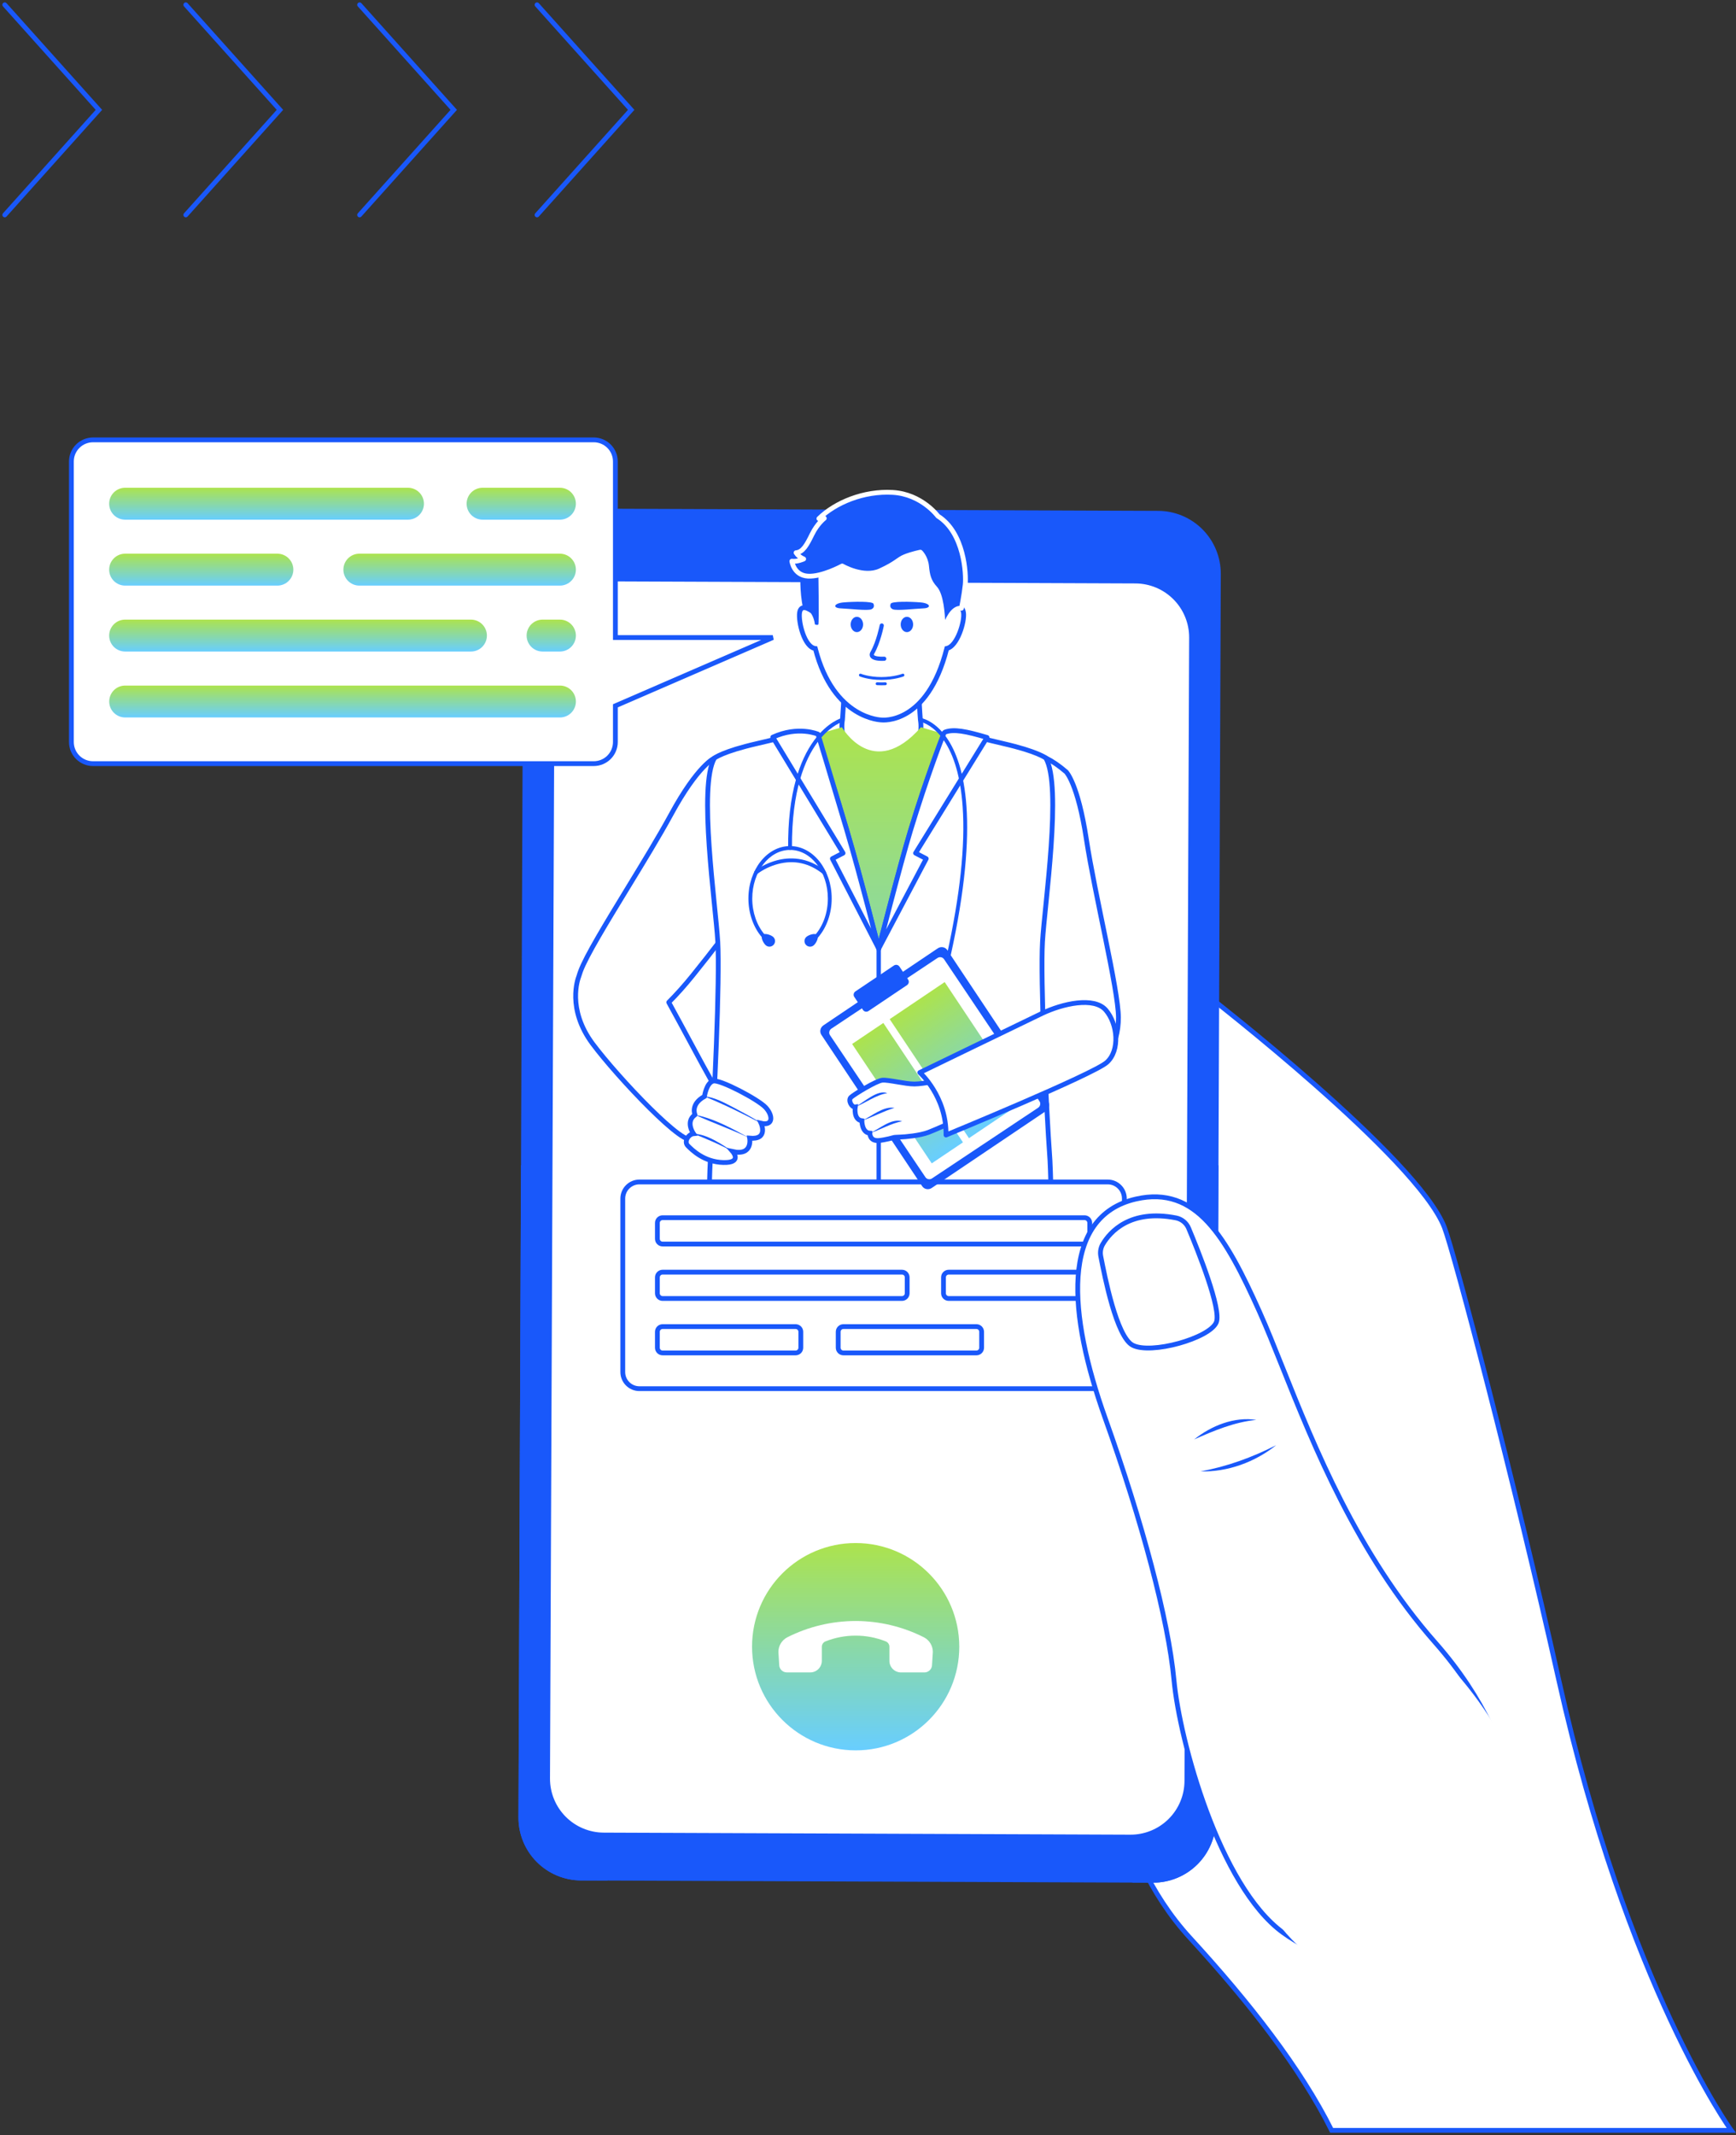 <svg width="362" height="445" viewBox="0 0 362 445" fill="none" xmlns="http://www.w3.org/2000/svg">
<rect x="0" y="0" width="362" height="445" fill="#333333" stroke="none"/>
<path d="M277.683 444C271.199 430.99 260.378 417.217 248.209 403.957C230.835 385.024 230.918 359.25 230.918 359.25L251.689 207.401C251.689 207.401 295.582 241.342 301.187 255.789C303.213 261.013 315.717 308.386 325.055 350.198C339.326 414.105 361.008 444 361.008 444H277.683Z" fill="white" stroke="#1958FA" stroke-linecap="round"/>
<path d="M241.521 106.472L122.27 106.008C118.797 105.995 115.462 107.362 112.997 109.806C110.532 112.25 109.139 115.573 109.124 119.043L108.109 378.78C108.097 382.25 109.464 385.583 111.91 388.046C114.356 390.509 117.68 391.902 121.152 391.917L240.403 392.382C243.876 392.394 247.211 391.028 249.676 388.584C252.141 386.14 253.534 382.817 253.549 379.347L254.565 119.61C254.577 116.14 253.21 112.807 250.764 110.343C248.319 107.879 244.994 106.487 241.521 106.472Z" fill="#1958FA"/>
<path d="M208.396 115.4H154.333C153.908 115.4 153.5 115.232 153.2 114.932C152.899 114.631 152.73 114.224 152.73 113.799C152.73 113.375 152.899 112.967 153.2 112.667C153.5 112.367 153.908 112.198 154.333 112.198H208.396C208.821 112.198 209.228 112.367 209.529 112.667C209.829 112.967 209.998 113.375 209.998 113.799C209.998 114.224 209.829 114.631 209.529 114.932C209.228 115.232 208.821 115.4 208.396 115.4Z" fill="#1958FA"/>
<path d="M122.478 275.191C121.01 249.724 111.1 243.882 108.65 242.819C108.645 242.819 108.113 378.779 108.113 378.779C108.101 382.249 109.468 385.582 111.914 388.045C114.36 390.508 117.684 391.901 121.156 391.916L126.683 391.937C129.126 375.139 129.289 358.032 124.161 335.556C119.933 317.061 124.153 304.296 122.478 275.191Z" fill="#1958FA"/>
<path d="M253.544 379.346L254.077 242.847C251.526 243.978 241.761 249.93 240.306 275.192C238.628 304.297 242.847 317.065 238.628 335.559C233.456 358.225 233.665 375.432 236.168 392.367L240.398 392.384C243.871 392.396 247.207 391.03 249.672 388.585C252.137 386.14 253.53 382.817 253.544 379.346Z" fill="#1958FA"/>
<path d="M235.707 382.378L125.893 381.95C122.91 381.939 120.053 380.743 117.952 378.626C115.85 376.51 114.676 373.646 114.688 370.665L115.658 132.368C115.669 129.387 116.865 126.533 118.983 124.433C121.1 122.333 123.965 121.159 126.947 121.17L236.762 121.599C238.239 121.605 239.701 121.901 241.063 122.471C242.426 123.042 243.663 123.874 244.703 124.922C245.744 125.97 246.568 127.213 247.128 128.579C247.688 129.945 247.973 131.408 247.967 132.885L246.996 371.181C246.985 374.162 245.789 377.016 243.672 379.116C241.555 381.216 238.69 382.389 235.707 382.378Z" fill="white"/>
<path fill-rule="evenodd" clip-rule="evenodd" d="M139.925 169.761C145.55 159.396 148.99 157.99 148.99 157.99C163.328 152.458 168.14 164.579 166.869 170.288C165.599 175.997 151.965 194.005 144.441 203.315C142.749 205.41 141.078 207.277 139.449 208.897C140.981 211.68 142.636 214.751 144.115 217.497C145.853 220.722 147.35 223.5 148.121 224.835C149.898 227.91 149.387 229.314 149.387 229.314C148.627 233.79 144.444 237.166 144.444 237.166C143.385 239.977 128.703 224.426 123.58 217.544C118.169 210.28 120.512 203.974 120.699 203.502C120.803 203.144 120.92 202.789 121.051 202.436C122.236 199.229 126.498 192.246 130.967 184.923C134.209 179.611 137.56 174.119 139.925 169.761Z" fill="white"/>
<path d="M148.99 157.99L148.81 157.524L148.801 157.527L148.99 157.99ZM139.925 169.761L139.485 169.523L139.925 169.761ZM166.869 170.288L166.381 170.179L166.869 170.288ZM144.441 203.315L144.052 203.001L144.441 203.315ZM139.449 208.897L139.097 208.543C138.939 208.7 138.904 208.943 139.011 209.138L139.449 208.897ZM144.115 217.497L144.555 217.259L144.115 217.497ZM148.121 224.835L148.554 224.585L148.121 224.835ZM149.387 229.314L148.917 229.143C148.907 229.172 148.899 229.201 148.894 229.231L149.387 229.314ZM144.444 237.166L144.13 236.777C144.061 236.833 144.008 236.907 143.976 236.99L144.444 237.166ZM123.58 217.544L123.981 217.246L123.981 217.246L123.58 217.544ZM120.699 203.502L121.164 203.687C121.169 203.672 121.174 203.657 121.179 203.642L120.699 203.502ZM121.051 202.436L120.582 202.263H120.582L121.051 202.436ZM130.967 184.923L131.393 185.184L130.967 184.923ZM148.99 157.99C148.801 157.527 148.8 157.528 148.8 157.528C148.8 157.528 148.799 157.528 148.799 157.528C148.798 157.529 148.797 157.529 148.796 157.529C148.795 157.53 148.793 157.531 148.791 157.532C148.787 157.533 148.782 157.535 148.776 157.538C148.765 157.543 148.75 157.55 148.732 157.558C148.697 157.576 148.648 157.6 148.587 157.634C148.465 157.703 148.293 157.808 148.073 157.965C147.634 158.28 147.005 158.801 146.204 159.645C144.603 161.331 142.313 164.313 139.485 169.523L140.364 170C143.162 164.845 145.404 161.941 146.929 160.333C147.692 159.53 148.274 159.052 148.655 158.779C148.846 158.642 148.987 158.557 149.075 158.507C149.119 158.483 149.15 158.467 149.167 158.459C149.176 158.455 149.181 158.452 149.183 158.451C149.184 158.451 149.184 158.451 149.184 158.451C149.183 158.451 149.183 158.452 149.182 158.452C149.182 158.452 149.181 158.452 149.181 158.452C149.18 158.453 149.18 158.453 149.18 158.453C149.179 158.453 149.179 158.453 148.99 157.99ZM167.357 170.397C168.028 167.384 167.099 162.758 164.149 159.583C162.663 157.984 160.662 156.751 158.101 156.283C155.543 155.815 152.46 156.115 148.81 157.524L149.17 158.457C152.689 157.099 155.584 156.839 157.921 157.267C160.255 157.693 162.066 158.811 163.417 160.264C166.139 163.194 166.981 167.483 166.381 170.179L167.357 170.397ZM144.83 203.63C148.597 198.968 153.893 192.13 158.409 185.74C160.666 182.545 162.733 179.456 164.316 176.804C165.888 174.172 167.02 171.912 167.357 170.397L166.381 170.179C166.083 171.519 165.034 173.651 163.458 176.292C161.893 178.913 159.842 181.978 157.592 185.163C153.092 191.531 147.81 198.352 144.052 203.001L144.83 203.63ZM139.802 209.252C141.445 207.617 143.128 205.736 144.83 203.63L144.052 203.001C142.369 205.083 140.711 206.937 139.097 208.543L139.802 209.252ZM144.555 217.259C143.076 214.514 141.42 211.441 139.887 208.656L139.011 209.138C140.542 211.919 142.195 214.987 143.675 217.734L144.555 217.259ZM148.554 224.585C147.787 223.258 146.296 220.49 144.555 217.259L143.675 217.734C145.411 220.955 146.912 223.742 147.688 225.085L148.554 224.585ZM149.387 229.314C149.857 229.486 149.857 229.485 149.857 229.485C149.857 229.485 149.857 229.484 149.857 229.484C149.857 229.483 149.858 229.483 149.858 229.482C149.858 229.481 149.859 229.479 149.859 229.478C149.86 229.475 149.861 229.472 149.863 229.468C149.865 229.461 149.868 229.452 149.871 229.442C149.877 229.421 149.884 229.395 149.892 229.363C149.907 229.299 149.923 229.213 149.936 229.103C149.96 228.882 149.968 228.571 149.916 228.164C149.812 227.351 149.469 226.169 148.554 224.585L147.688 225.085C148.55 226.576 148.84 227.633 148.924 228.291C148.967 228.62 148.958 228.852 148.942 228.991C148.934 229.061 148.925 229.108 148.919 229.133C148.916 229.145 148.914 229.153 148.913 229.154C148.913 229.155 148.913 229.155 148.914 229.153C148.914 229.152 148.914 229.151 148.915 229.149C148.915 229.148 148.915 229.147 148.916 229.146C148.916 229.146 148.916 229.146 148.916 229.145C148.916 229.145 148.917 229.144 148.917 229.144C148.917 229.144 148.917 229.143 149.387 229.314ZM144.444 237.166C144.758 237.555 144.758 237.555 144.758 237.555C144.758 237.555 144.759 237.555 144.759 237.555C144.759 237.555 144.759 237.554 144.76 237.554C144.761 237.553 144.762 237.553 144.763 237.551C144.765 237.549 144.769 237.546 144.774 237.543C144.783 237.535 144.796 237.524 144.812 237.511C144.846 237.483 144.893 237.442 144.954 237.389C145.075 237.284 145.247 237.129 145.455 236.93C145.871 236.532 146.432 235.955 147.018 235.234C148.184 233.799 149.479 231.757 149.88 229.398L148.894 229.231C148.534 231.347 147.358 233.231 146.242 234.603C145.688 235.286 145.156 235.832 144.764 236.207C144.568 236.395 144.407 236.539 144.297 236.636C144.241 236.684 144.198 236.72 144.17 236.744C144.156 236.756 144.145 236.765 144.139 236.77C144.135 236.773 144.133 236.775 144.131 236.776C144.131 236.777 144.13 236.777 144.13 236.777C144.13 236.777 144.13 236.777 144.13 236.777C144.13 236.777 144.13 236.777 144.13 236.777C144.13 236.777 144.13 236.777 144.444 237.166ZM123.179 217.843C125.759 221.309 130.729 226.936 135.184 231.345C137.41 233.548 139.526 235.465 141.163 236.658C141.973 237.248 142.706 237.692 143.296 237.887C143.589 237.984 143.907 238.041 144.205 237.972C144.542 237.893 144.79 237.667 144.912 237.343L143.976 236.99C143.967 237.014 143.962 237.013 143.972 237.004C143.982 236.995 143.989 236.995 143.978 236.998C143.942 237.006 143.831 237.011 143.611 236.938C143.175 236.794 142.547 236.429 141.752 235.85C140.178 234.702 138.105 232.828 135.888 230.634C131.457 226.25 126.524 220.661 123.981 217.246L123.179 217.843ZM120.234 203.318C120.015 203.87 117.622 210.381 123.179 217.843L123.981 217.246C118.717 210.178 121.008 204.079 121.164 203.687L120.234 203.318ZM120.582 202.263C120.447 202.626 120.326 202.993 120.219 203.363L121.179 203.642C121.28 203.296 121.393 202.951 121.52 202.61L120.582 202.263ZM130.54 184.663C128.306 188.323 126.12 191.905 124.344 194.973C122.575 198.03 121.191 200.613 120.582 202.263L121.52 202.61C122.095 201.052 123.435 198.541 125.21 195.474C126.979 192.418 129.158 188.846 131.393 185.184L130.54 184.663ZM139.485 169.523C137.128 173.867 133.784 179.346 130.54 184.663L131.393 185.184C134.633 179.875 137.992 174.371 140.364 170L139.485 169.523Z" fill="#1958FA"/>
<path d="M178.441 364.806C190.373 364.806 200.04 355.133 200.032 343.201C200.025 331.269 190.346 321.596 178.414 321.596C166.481 321.596 156.815 331.269 156.822 343.201C156.83 355.133 166.509 364.806 178.441 364.806Z" fill="url(#paint0_linear_1505_2075)"/>
<path d="M178.423 337.842C173.478 337.846 168.603 339.007 164.188 341.232C163.624 341.521 163.151 341.96 162.821 342.501C162.49 343.041 162.316 343.662 162.316 344.295L162.49 347.076C162.515 347.478 162.693 347.856 162.987 348.131C163.281 348.407 163.669 348.561 164.072 348.561H168.952C169.594 348.561 170.21 348.306 170.664 347.852C171.118 347.398 171.373 346.782 171.373 346.141V343.216C171.374 342.971 171.448 342.732 171.587 342.531C171.726 342.329 171.922 342.174 172.151 342.086C176.178 340.496 180.659 340.496 184.686 342.086C184.915 342.174 185.111 342.329 185.25 342.531C185.389 342.732 185.463 342.971 185.464 343.216V346.145C185.464 346.787 185.719 347.402 186.174 347.856C186.628 348.31 187.244 348.565 187.886 348.565H192.766C193.169 348.565 193.557 348.411 193.85 348.135C194.144 347.859 194.322 347.482 194.347 347.08L194.52 344.3C194.521 343.666 194.346 343.045 194.016 342.505C193.686 341.964 193.213 341.525 192.649 341.236C188.237 339.011 183.365 337.849 178.423 337.842Z" fill="white"/>
<path d="M222.319 160.869C222.319 160.869 224.752 163.236 226.534 174.895C228.316 186.554 233.174 206.128 233.223 212.027C233.272 217.925 230.03 223.579 224.959 223.387C219.887 223.195 214.843 216.246 210.917 204.939C206.991 193.633 200.262 172.076 201.002 166.271C201.741 160.466 210.703 150.813 222.319 160.869Z" fill="white" stroke="#1958FA" stroke-linecap="round" stroke-linejoin="round"/>
<path d="M175.676 150.017C175.795 148.465 175.97 145.819 176.003 143.165C176.055 139.041 177.313 137.33 177.313 137.33C177.866 136.072 178.774 135.001 179.925 134.249C181.077 133.498 182.423 133.097 183.798 133.097C185.174 133.097 186.519 133.498 187.671 134.249C188.823 135.001 189.73 136.072 190.283 137.33C190.283 137.33 191.543 139.041 191.595 143.165C191.628 145.819 191.803 148.464 191.923 150.017C192.124 151.198 192.065 152.409 191.749 153.566C191.434 154.722 190.87 155.795 190.096 156.711C189.323 157.627 188.358 158.363 187.271 158.868C186.183 159.373 184.998 159.635 183.799 159.635C182.6 159.635 181.415 159.373 180.327 158.868C179.24 158.363 178.276 157.627 177.502 156.711C176.728 155.795 176.164 154.722 175.849 153.566C175.533 152.409 175.474 151.198 175.676 150.017Z" fill="white" stroke="#1958FA" stroke-linecap="round"/>
<path d="M151.847 157.516C144.288 160.861 150.287 176.171 151.922 185.201C153.556 194.231 153.312 208.41 153.273 214.962C153.235 221.514 151.841 240.325 151.841 240.325C180.909 248.289 215.429 240.325 215.429 240.325C215.429 240.325 213.846 230.604 212.908 225.701C211.971 220.797 212.206 199.333 213.586 192.073C214.967 184.812 218.3 161.447 217.48 159.636C216.66 157.825 213.846 156.469 208.924 155.825C204.002 155.18 192.042 151.565 192.042 151.565C182.061 162.926 175.562 151.565 175.562 151.565C175.562 151.565 164.216 154.944 160.408 155.646C156.599 156.348 151.847 157.516 151.847 157.516Z" fill="url(#paint1_linear_1505_2075)"/>
<path d="M148.114 241.826C148.051 242.686 147.996 244.876 147.947 246.343H219.112C219.063 244.875 219.009 242.686 218.946 241.826C218.076 229.727 216.944 204.019 217.387 196.289C217.83 188.56 221.493 163.789 218.078 157.991C218.078 157.991 216.366 156.606 209.18 154.967C201.995 153.327 199.111 152.038 196.895 152.973C196.895 152.973 193.659 160.661 189.858 173.12C187.735 180.076 183.231 197.714 183.231 197.714C183.231 197.714 179.476 182.804 176.57 173.002C173.048 161.125 170.317 153.08 170.317 153.08C168.101 152.137 165.068 153.325 157.883 154.965C150.697 156.604 148.985 157.991 148.985 157.991C145.569 163.789 149.237 188.559 149.676 196.289C150.116 204.02 148.985 229.727 148.114 241.826Z" fill="white" stroke="#1958FA" stroke-linecap="round" stroke-linejoin="round"/>
<path d="M182.781 195.943V246.343H183.683V195.961L183.231 197.716C183.231 197.716 183.067 197.063 182.781 195.943Z" fill="#1958FA"/>
<path d="M161.141 153.643L175.8 177.806L173.574 178.962L183.235 197.715C183.235 197.715 179.48 182.805 176.574 173.003C173.052 161.126 170.574 153.015 170.574 153.015C170.574 153.015 166.452 151.212 161.141 153.643Z" fill="white" stroke="#1958FA" stroke-linecap="round" stroke-linejoin="round"/>
<path d="M190.921 177.805L205.818 153.699C201.434 152.403 198.949 151.933 197.163 152.547C197.077 152.577 196.999 152.626 196.933 152.689C196.868 152.752 196.817 152.829 196.784 152.914C196.204 154.384 193.259 161.969 189.857 173.119C187.734 180.074 183.23 197.712 183.23 197.712L193.147 178.959L190.921 177.805Z" fill="white" stroke="#1958FA" stroke-linecap="round" stroke-linejoin="round"/>
<path d="M197.414 153.768C194.835 150.062 192.045 149.636 191.927 149.619H191.887C191.897 149.758 191.908 149.891 191.917 150.017C191.941 150.159 191.961 150.303 191.977 150.447C192.569 150.591 194.718 151.296 196.76 154.226C198.977 157.413 200.315 162.094 200.736 168.14C201.3 176.221 200.193 186.613 197.447 199.028C197.436 199.08 197.434 199.133 197.444 199.184C197.453 199.236 197.472 199.286 197.5 199.33C197.529 199.374 197.565 199.412 197.609 199.442C197.652 199.473 197.7 199.494 197.752 199.505C197.78 199.511 197.809 199.514 197.838 199.515C197.929 199.515 198.017 199.484 198.088 199.427C198.159 199.371 198.209 199.291 198.229 199.203C204.365 171.438 201.176 159.171 197.414 153.768Z" fill="#1958FA"/>
<path d="M175.671 150.016C175.681 149.89 175.691 149.757 175.702 149.618C175.657 149.614 175.611 149.618 175.568 149.629C175.448 149.661 172.621 150.46 169.815 154.238C168.186 156.435 166.898 159.194 165.987 162.446C164.854 166.483 164.302 171.295 164.346 176.745C164.347 176.851 164.39 176.953 164.466 177.027C164.541 177.102 164.644 177.143 164.75 177.142C164.856 177.141 164.957 177.099 165.032 177.023C165.106 176.947 165.148 176.845 165.147 176.739C165.049 164.647 167.954 158.125 170.411 154.784C172.678 151.699 174.985 150.691 175.609 150.462C175.627 150.31 175.647 150.166 175.671 150.016Z" fill="#1958FA"/>
<path d="M171.838 182.227C171.747 182.228 171.659 182.197 171.588 182.14C168.761 179.874 165.609 179.179 162.219 180.075C160.666 180.49 159.203 181.19 157.907 182.14C157.866 182.175 157.819 182.201 157.768 182.217C157.716 182.234 157.663 182.239 157.609 182.234C157.556 182.229 157.504 182.214 157.457 182.188C157.41 182.163 157.368 182.128 157.334 182.087C157.301 182.045 157.276 181.997 157.261 181.945C157.247 181.894 157.243 181.84 157.249 181.787C157.256 181.733 157.273 181.682 157.3 181.636C157.327 181.589 157.363 181.549 157.406 181.517C158.777 180.498 160.329 179.75 161.98 179.311C164.496 178.639 168.291 178.48 172.085 181.517C172.149 181.568 172.196 181.639 172.219 181.719C172.242 181.798 172.239 181.883 172.211 181.961C172.184 182.039 172.133 182.107 172.065 182.155C171.998 182.203 171.917 182.228 171.834 182.228L171.838 182.227Z" fill="#1958FA"/>
<path d="M170.314 195.478C170.219 195.478 170.126 195.444 170.053 195.381C169.973 195.311 169.923 195.213 169.916 195.107C169.908 195.001 169.942 194.896 170.012 194.816C171.675 192.894 172.629 190.14 172.629 187.277C172.629 181.687 169.094 177.138 164.746 177.138C160.398 177.138 156.863 181.687 156.863 187.277C156.863 190.143 157.815 192.887 159.476 194.813C159.536 194.894 159.563 194.995 159.552 195.095C159.541 195.196 159.492 195.288 159.415 195.354C159.338 195.42 159.239 195.455 159.138 195.45C159.037 195.446 158.941 195.404 158.87 195.332C157.086 193.267 156.062 190.329 156.062 187.273C156.062 181.242 159.958 176.335 164.747 176.335C169.536 176.335 173.43 181.242 173.43 187.273C173.43 190.331 172.405 193.271 170.623 195.336C170.585 195.381 170.538 195.417 170.485 195.441C170.431 195.466 170.373 195.478 170.314 195.478Z" fill="#1958FA"/>
<path d="M161.337 196.89C161.137 197.125 160.853 197.271 160.545 197.296C160.238 197.322 159.933 197.225 159.697 197.026C159.206 196.61 158.547 195.37 158.964 194.878C159.381 194.387 160.713 194.832 161.205 195.247C161.322 195.346 161.417 195.467 161.487 195.604C161.557 195.74 161.599 195.889 161.612 196.041C161.624 196.194 161.606 196.347 161.559 196.493C161.512 196.638 161.436 196.773 161.337 196.89Z" fill="#1958FA"/>
<path d="M168.029 196.89C168.128 197.007 168.249 197.104 168.386 197.175C168.522 197.245 168.671 197.288 168.824 197.301C168.978 197.313 169.132 197.295 169.278 197.248C169.424 197.201 169.56 197.126 169.677 197.026C170.168 196.61 170.827 195.37 170.41 194.878C169.993 194.387 168.661 194.832 168.169 195.247C168.052 195.346 167.955 195.466 167.885 195.602C167.814 195.738 167.771 195.887 167.758 196.039C167.745 196.192 167.762 196.346 167.809 196.492C167.855 196.637 167.93 196.773 168.029 196.89Z" fill="#1958FA"/>
<path d="M146.895 228.515C146.895 228.515 147.311 225.615 148.761 225.304C150.211 224.993 158.087 229.136 159.641 230.792C161.196 232.448 161.3 234.728 158.706 234.107C158.706 234.107 160.3 237.596 156.323 237.213C156.323 237.213 157.039 240.941 152.795 240.009C152.795 240.009 154.867 242.392 150.828 242.288C146.789 242.184 144.318 239.677 143.434 238.804C142.549 237.931 143.576 236.385 144.613 236.281C144.613 236.281 142.845 233.796 144.925 232.346C144.927 232.346 143.894 230.171 146.895 228.515Z" fill="white" stroke="#1958FA" stroke-linecap="round"/>
<path d="M158.708 234.107C154.853 232.082 150.927 230.159 146.895 228.515C148.938 228.631 151.134 229.882 153.019 230.849C154.888 231.886 157.074 232.94 158.708 234.107Z" fill="#1958FA"/>
<path d="M156.329 237.213C152.603 235.415 148.669 234.053 144.93 232.346C148.943 233.101 152.884 235.328 156.329 237.213Z" fill="#1958FA"/>
<path d="M152.799 240.009C150.17 238.549 147.401 237.412 144.617 236.281C147.452 236.367 150.532 238.5 152.799 240.009Z" fill="#1958FA"/>
<path fill-rule="evenodd" clip-rule="evenodd" d="M183.883 105.241C183.883 105.241 200.923 105.225 198.783 127.232L198.972 127.127C198.972 127.127 200.596 125.756 200.911 127.655C201.212 129.469 199.636 134.709 197.426 135.145C193.361 151.174 183.879 150.057 183.879 150.057C183.879 150.057 173.82 149.989 170.017 135.164C167.711 134.907 166.43 129.503 166.736 127.655C166.988 126.136 168.253 126.705 168.749 126.995C167.214 105.421 180.281 105.241 183.883 105.241Z" fill="white"/>
<path d="M198.783 127.232L198.285 127.184L198.193 128.129L199.025 127.67L198.783 127.232ZM183.883 105.241V105.741L183.884 105.741L183.883 105.241ZM198.972 127.127L199.214 127.565L199.257 127.541L199.295 127.509L198.972 127.127ZM200.911 127.655L201.405 127.573V127.573L200.911 127.655ZM197.426 135.145L197.329 134.654L197.019 134.715L196.941 135.022L197.426 135.145ZM183.879 150.057L183.937 149.561L183.91 149.557L183.882 149.557L183.879 150.057ZM170.017 135.164L170.502 135.04L170.416 134.705L170.073 134.667L170.017 135.164ZM166.736 127.655L166.243 127.573L166.243 127.573L166.736 127.655ZM168.749 126.995L168.498 127.427L169.315 127.903L169.248 126.959L168.749 126.995ZM199.281 127.28C200.365 116.127 196.585 110.438 192.419 107.572C190.355 106.152 188.227 105.446 186.619 105.094C185.814 104.918 185.136 104.83 184.657 104.786C184.417 104.764 184.227 104.752 184.095 104.747C184.029 104.744 183.978 104.743 183.942 104.742C183.924 104.742 183.91 104.741 183.9 104.741C183.895 104.741 183.891 104.741 183.888 104.741C183.887 104.741 183.886 104.741 183.885 104.741C183.884 104.741 183.884 104.741 183.883 104.741C183.883 104.741 183.883 104.741 183.883 105.241C183.884 105.741 183.883 105.741 183.883 105.741C183.883 105.741 183.883 105.741 183.883 105.741C183.883 105.741 183.884 105.741 183.884 105.741C183.885 105.741 183.888 105.741 183.891 105.741C183.897 105.741 183.908 105.741 183.922 105.742C183.951 105.742 183.995 105.743 184.053 105.746C184.169 105.751 184.343 105.761 184.565 105.781C185.01 105.822 185.646 105.905 186.405 106.071C187.925 106.404 189.923 107.069 191.852 108.396C195.671 111.023 199.341 116.33 198.285 127.184L199.281 127.28ZM198.73 126.69L198.541 126.795L199.025 127.67L199.214 127.565L198.73 126.69ZM201.405 127.573C201.315 127.032 201.114 126.61 200.764 126.363C200.407 126.111 200.009 126.121 199.708 126.192C199.409 126.263 199.143 126.407 198.965 126.519C198.872 126.578 198.796 126.632 198.743 126.672C198.716 126.692 198.694 126.709 198.678 126.722C198.67 126.728 198.664 126.733 198.659 126.737C198.657 126.739 198.655 126.741 198.653 126.742C198.652 126.743 198.652 126.744 198.651 126.744C198.651 126.744 198.651 126.744 198.65 126.745C198.65 126.745 198.65 126.745 198.65 126.745C198.65 126.745 198.65 126.745 198.972 127.127C199.295 127.509 199.295 127.509 199.295 127.509C199.295 127.51 199.295 127.51 199.294 127.51C199.294 127.51 199.294 127.51 199.294 127.51C199.294 127.51 199.294 127.51 199.294 127.51C199.294 127.51 199.294 127.51 199.295 127.509C199.296 127.508 199.299 127.506 199.303 127.503C199.311 127.496 199.325 127.485 199.343 127.472C199.379 127.445 199.432 127.407 199.497 127.366C199.633 127.28 199.793 127.2 199.939 127.165C200.083 127.131 200.151 127.154 200.187 127.18C200.23 127.21 200.35 127.329 200.418 127.737L201.405 127.573ZM197.522 135.635C198.246 135.492 198.854 134.974 199.339 134.353C199.831 133.723 200.247 132.924 200.575 132.101C200.903 131.276 201.15 130.406 201.296 129.621C201.44 128.847 201.494 128.112 201.405 127.573L200.418 127.737C200.479 128.105 200.449 128.705 200.313 129.438C200.179 130.159 199.95 130.966 199.645 131.732C199.34 132.5 198.966 133.206 198.551 133.738C198.128 134.279 197.71 134.579 197.329 134.654L197.522 135.635ZM183.879 150.057C183.821 150.554 183.821 150.554 183.821 150.554C183.822 150.554 183.822 150.554 183.823 150.554C183.823 150.554 183.824 150.554 183.826 150.554C183.828 150.554 183.831 150.555 183.834 150.555C183.841 150.556 183.85 150.557 183.862 150.558C183.884 150.56 183.916 150.562 183.956 150.565C184.037 150.57 184.151 150.574 184.296 150.574C184.585 150.573 184.996 150.552 185.5 150.475C186.507 150.321 187.883 149.941 189.385 149.041C192.402 147.233 195.854 143.379 197.91 135.268L196.941 135.022C194.933 142.94 191.611 146.541 188.871 148.183C187.495 149.007 186.246 149.349 185.348 149.487C184.899 149.556 184.538 149.573 184.293 149.574C184.17 149.574 184.077 149.57 184.017 149.567C183.986 149.565 183.964 149.563 183.951 149.562C183.944 149.561 183.94 149.561 183.938 149.561C183.936 149.56 183.936 149.56 183.936 149.56C183.936 149.56 183.936 149.56 183.936 149.56C183.936 149.56 183.937 149.56 183.937 149.56C183.937 149.56 183.937 149.561 183.879 150.057ZM169.533 135.288C171.464 142.813 175.001 146.65 178.109 148.594C179.657 149.562 181.086 150.053 182.132 150.301C182.656 150.426 183.084 150.489 183.385 150.522C183.536 150.539 183.655 150.547 183.738 150.552C183.779 150.554 183.812 150.556 183.835 150.556C183.846 150.557 183.856 150.557 183.862 150.557C183.866 150.557 183.869 150.557 183.871 150.557C183.872 150.557 183.873 150.557 183.874 150.557C183.874 150.557 183.875 150.557 183.875 150.557C183.875 150.557 183.876 150.557 183.879 150.057C183.882 149.557 183.883 149.557 183.883 149.557C183.883 149.557 183.883 149.557 183.883 149.557C183.884 149.557 183.884 149.557 183.883 149.557C183.883 149.557 183.882 149.557 183.881 149.557C183.878 149.557 183.873 149.557 183.865 149.557C183.85 149.556 183.826 149.555 183.793 149.553C183.727 149.55 183.626 149.543 183.494 149.528C183.23 149.499 182.843 149.442 182.363 149.328C181.405 149.101 180.081 148.648 178.639 147.746C175.768 145.95 172.374 142.339 170.502 135.04L169.533 135.288ZM166.243 127.573C166.154 128.11 166.185 128.853 166.301 129.644C166.418 130.445 166.629 131.333 166.926 132.172C167.221 133.008 167.609 133.818 168.092 134.447C168.57 135.069 169.192 135.575 169.962 135.661L170.073 134.667C169.689 134.624 169.286 134.359 168.885 133.837C168.489 133.322 168.144 132.618 167.868 131.839C167.595 131.064 167.399 130.239 167.29 129.499C167.18 128.749 167.165 128.124 167.23 127.737L166.243 127.573ZM169.001 126.562C168.743 126.412 168.197 126.131 167.637 126.147C167.336 126.155 167.01 126.25 166.74 126.51C166.477 126.764 166.317 127.126 166.243 127.573L167.23 127.737C167.281 127.424 167.374 127.288 167.434 127.231C167.488 127.179 167.556 127.15 167.665 127.147C167.924 127.139 168.259 127.288 168.498 127.427L169.001 126.562ZM183.883 104.741C182.076 104.741 177.753 104.779 174.083 107.633C170.38 110.513 167.476 116.145 168.25 127.03L169.248 126.959C168.487 116.271 171.349 111.026 174.696 108.423C178.077 105.794 182.088 105.741 183.883 105.741V104.741Z" fill="#1958FA"/>
<path d="M189.114 131.744C189.831 131.744 190.411 131.03 190.411 130.15C190.411 129.269 189.831 128.556 189.114 128.556C188.397 128.556 187.816 129.269 187.816 130.15C187.816 131.03 188.397 131.744 189.114 131.744Z" fill="#1958FA"/>
<path d="M179.977 130.15C179.977 131.03 179.396 131.744 178.679 131.744C177.963 131.744 177.383 131.03 177.383 130.15C177.383 129.27 177.963 128.556 178.679 128.556C179.396 128.556 179.977 129.27 179.977 130.15Z" fill="#1958FA"/>
<path d="M183.737 137.738C182.962 137.721 181.879 137.582 181.495 136.967C181.35 136.735 181.241 136.343 181.549 135.809C182.758 133.699 183.438 130.31 183.445 130.276C183.468 130.163 183.534 130.064 183.629 130C183.725 129.936 183.841 129.913 183.954 129.935C184.067 129.958 184.166 130.024 184.23 130.119C184.294 130.214 184.317 130.331 184.295 130.444C184.267 130.588 183.581 134.005 182.3 136.239C182.275 136.286 182.19 136.447 182.23 136.509C182.403 136.785 183.497 136.915 184.373 136.859C184.486 136.854 184.596 136.894 184.68 136.97C184.764 137.045 184.815 137.151 184.823 137.264C184.83 137.376 184.793 137.488 184.719 137.574C184.646 137.659 184.541 137.713 184.429 137.723C184.277 137.733 184.025 137.744 183.737 137.738Z" fill="#1958FA"/>
<path d="M185.727 125.871C185.727 125.871 185.361 126.623 186.168 126.98C186.975 127.336 190.756 126.862 192.535 126.795C194.314 126.727 194.037 125.719 191.932 125.548C190.102 125.389 185.78 125.267 185.727 125.871Z" fill="#1958FA"/>
<path d="M182.153 125.871C182.153 125.871 182.519 126.623 181.713 126.98C180.906 127.336 177.124 126.862 175.346 126.795C173.567 126.727 173.843 125.719 175.949 125.548C177.776 125.389 182.098 125.267 182.153 125.871Z" fill="#1958FA"/>
<path d="M183.802 141.707C181.07 141.707 179.362 141.006 179.29 140.98C179.219 140.947 179.163 140.889 179.134 140.816C179.106 140.743 179.106 140.662 179.137 140.59C179.167 140.518 179.224 140.461 179.296 140.43C179.368 140.399 179.449 140.398 179.522 140.426C179.538 140.432 181.199 141.111 183.802 141.111C186.406 141.111 188.169 140.43 188.19 140.424C188.263 140.399 188.343 140.403 188.413 140.436C188.483 140.468 188.538 140.526 188.566 140.598C188.594 140.67 188.594 140.749 188.565 140.821C188.536 140.892 188.48 140.95 188.41 140.982C188.334 141.008 186.532 141.707 183.802 141.707Z" fill="#1958FA"/>
<path d="M183.807 142.827C183.501 142.827 183.191 142.817 182.888 142.8C182.849 142.797 182.81 142.787 182.775 142.77C182.739 142.753 182.708 142.729 182.681 142.699C182.655 142.67 182.635 142.636 182.622 142.598C182.609 142.561 182.604 142.522 182.606 142.482C182.608 142.443 182.618 142.404 182.636 142.369C182.653 142.333 182.677 142.302 182.706 142.276C182.736 142.249 182.77 142.229 182.807 142.216C182.845 142.203 182.884 142.198 182.924 142.2C183.481 142.233 184.039 142.236 184.596 142.206C184.636 142.203 184.677 142.208 184.715 142.221C184.753 142.233 184.788 142.254 184.818 142.28C184.849 142.306 184.873 142.339 184.891 142.375C184.908 142.411 184.918 142.45 184.92 142.49C184.923 142.53 184.917 142.57 184.903 142.608C184.889 142.646 184.868 142.68 184.841 142.71C184.813 142.739 184.781 142.763 184.744 142.779C184.707 142.796 184.668 142.805 184.628 142.806C184.356 142.819 184.08 142.827 183.807 142.827Z" fill="#1958FA"/>
<path d="M166.901 118.932C166.901 118.932 166.693 123.48 167.456 126.672C167.456 126.672 169.47 126.88 169.939 130.149C169.939 130.149 170.468 130.357 170.644 130.149C170.819 129.941 170.644 118.486 170.644 118.486L166.901 118.932Z" fill="#1958FA"/>
<path d="M191.92 115.079C191.92 115.079 193.04 116.137 193.216 118.016C193.393 119.896 193.686 121.188 194.984 122.598C196.245 123.973 196.556 127.863 196.624 130.234C196.626 130.281 196.646 130.326 196.68 130.359C196.714 130.392 196.759 130.411 196.806 130.411H197.008C197.04 130.41 197.072 130.4 197.098 130.382C197.125 130.363 197.145 130.337 197.157 130.307C197.397 129.722 198.548 126.541 200.484 126.768C200.484 126.768 201.036 124.067 201.271 121.885C201.506 119.703 201.093 111.027 195.569 107.561C195.569 107.561 192.209 102.98 186.16 102.626C180.111 102.273 174.173 104.742 170.763 108.086L171.88 108.027C171.88 108.027 170.414 109.144 169.326 111.376C168.237 113.608 167.414 115.076 165.999 115.194C166.378 115.786 166.934 116.244 167.588 116.502C167.588 116.502 166.237 117.136 165.121 116.961C165.121 116.961 165.503 119.897 168.456 120.078C171.41 120.259 175.62 117.963 175.62 117.963C175.62 117.963 180.051 120.547 183.521 118.962C186.992 117.376 187.252 116.606 188.707 116.019C190.163 115.432 191.92 115.079 191.92 115.079Z" fill="#1958FA" stroke="white" stroke-linecap="round" stroke-linejoin="round"/>
<path d="M230.992 246.342H133.332C131.419 246.342 129.867 247.892 129.867 249.805V285.959C129.867 287.872 131.419 289.423 133.332 289.423H230.992C232.905 289.423 234.457 287.872 234.457 285.959V249.805C234.457 247.892 232.905 246.342 230.992 246.342Z" fill="white" stroke="#1958FA" stroke-linecap="round"/>
<path d="M226.155 253.79H138.166C137.568 253.79 137.082 254.275 137.082 254.874V258.195C137.082 258.794 137.568 259.279 138.166 259.279H226.155C226.753 259.279 227.239 258.794 227.239 258.195V254.874C227.239 254.275 226.753 253.79 226.155 253.79Z" fill="white" stroke="#1958FA" stroke-linecap="round"/>
<path d="M188.087 265.138H138.166C137.568 265.138 137.082 265.623 137.082 266.222V269.543C137.082 270.142 137.568 270.627 138.166 270.627H188.087C188.686 270.627 189.171 270.142 189.171 269.543V266.222C189.171 265.623 188.686 265.138 188.087 265.138Z" fill="white" stroke="#1958FA" stroke-linecap="round"/>
<path d="M226.155 265.138H197.827C197.228 265.138 196.742 265.623 196.742 266.222V269.543C196.742 270.142 197.228 270.627 197.827 270.627H226.155C226.754 270.627 227.239 270.142 227.239 269.543V266.222C227.239 265.623 226.754 265.138 226.155 265.138Z" fill="white" stroke="#1958FA" stroke-linecap="round"/>
<path d="M165.906 276.486H138.166C137.568 276.486 137.082 276.972 137.082 277.57V280.892C137.082 281.49 137.568 281.975 138.166 281.975H165.906C166.505 281.975 166.991 281.49 166.991 280.892V277.57C166.991 276.972 166.505 276.486 165.906 276.486Z" fill="white" stroke="#1958FA" stroke-linecap="round"/>
<path d="M203.609 276.486H175.87C175.271 276.486 174.785 276.972 174.785 277.57V280.892C174.785 281.49 175.271 281.975 175.87 281.975H203.609C204.208 281.975 204.694 281.49 204.694 280.892V277.57C204.694 276.972 204.208 276.486 203.609 276.486Z" fill="white" stroke="#1958FA" stroke-linecap="round"/>
<path d="M161.143 132.879H128.321V96.184C128.321 94.989 127.846 93.842 127 92.997C126.154 92.152 125.007 91.677 123.811 91.677H19.397C18.201 91.677 17.053 92.152 16.208 92.997C15.362 93.842 14.887 94.989 14.887 96.184V154.647C14.887 155.843 15.362 156.989 16.208 157.834C17.053 158.68 18.201 159.155 19.397 159.155H123.811C124.403 159.155 124.99 159.038 125.537 158.812C126.084 158.585 126.581 158.253 127 157.834C127.419 157.416 127.751 156.919 127.978 156.372C128.204 155.825 128.321 155.239 128.321 154.647V147.105L161.143 132.879Z" fill="white" stroke="#1958FA" stroke-linecap="round"/>
<path d="M85.075 108.308H26.089C25.206 108.308 24.36 107.958 23.736 107.334C23.112 106.711 22.762 105.865 22.762 104.983C22.762 104.101 23.112 103.256 23.736 102.632C24.36 102.008 25.206 101.658 26.089 101.658H85.075C85.957 101.658 86.803 102.008 87.427 102.632C88.051 103.256 88.402 104.101 88.402 104.983C88.402 105.865 88.051 106.711 87.427 107.334C86.803 107.958 85.957 108.308 85.075 108.308Z" fill="url(#paint2_linear_1505_2075)"/>
<path d="M116.757 108.308H100.628C99.745 108.308 98.899 107.958 98.275 107.334C97.651 106.711 97.301 105.865 97.301 104.983C97.301 104.101 97.651 103.256 98.275 102.632C98.899 102.008 99.745 101.658 100.628 101.658H116.757C117.64 101.658 118.486 102.008 119.11 102.632C119.734 103.256 120.084 104.101 120.084 104.983C120.084 105.865 119.734 106.711 119.11 107.334C118.486 107.958 117.64 108.308 116.757 108.308Z" fill="url(#paint3_linear_1505_2075)"/>
<path d="M57.842 122.05H26.089C25.206 122.05 24.36 121.7 23.736 121.076C23.112 120.452 22.762 119.607 22.762 118.725C22.762 117.843 23.112 116.998 23.736 116.374C24.36 115.75 25.206 115.4 26.089 115.4H57.842C58.724 115.4 59.57 115.75 60.194 116.374C60.818 116.998 61.169 117.843 61.169 118.725C61.169 119.607 60.818 120.452 60.194 121.076C59.57 121.7 58.724 122.05 57.842 122.05Z" fill="url(#paint4_linear_1505_2075)"/>
<path d="M116.759 122.05H74.932C74.05 122.05 73.204 121.7 72.58 121.076C71.956 120.452 71.606 119.607 71.606 118.725C71.606 117.843 71.956 116.998 72.58 116.374C73.204 115.75 74.05 115.4 74.932 115.4H116.759C117.641 115.4 118.487 115.75 119.111 116.374C119.735 116.998 120.086 117.843 120.086 118.725C120.086 119.607 119.735 120.452 119.111 121.076C118.487 121.7 117.641 122.05 116.759 122.05Z" fill="url(#paint5_linear_1505_2075)"/>
<path d="M98.203 135.791H26.089C25.206 135.791 24.36 135.441 23.736 134.817C23.112 134.193 22.762 133.348 22.762 132.466C22.762 131.584 23.112 130.738 23.736 130.115C24.36 129.491 25.206 129.141 26.089 129.141H98.203C99.085 129.141 99.932 129.491 100.555 130.115C101.179 130.738 101.53 131.584 101.53 132.466C101.53 133.348 101.179 134.193 100.555 134.817C99.932 135.441 99.085 135.791 98.203 135.791Z" fill="url(#paint6_linear_1505_2075)"/>
<path d="M116.76 135.791H113.139C112.257 135.791 111.411 135.441 110.787 134.817C110.163 134.193 109.812 133.348 109.812 132.466C109.812 131.584 110.163 130.738 110.787 130.115C111.411 129.491 112.257 129.141 113.139 129.141H116.76C117.642 129.141 118.488 129.491 119.112 130.115C119.736 130.738 120.087 131.584 120.087 132.466C120.087 133.348 119.736 134.193 119.112 134.817C118.488 135.441 117.642 135.791 116.76 135.791Z" fill="url(#paint7_linear_1505_2075)"/>
<path d="M116.76 149.533H26.1C25.218 149.533 24.372 149.183 23.748 148.559C23.124 147.936 22.773 147.09 22.773 146.208C22.773 145.327 23.124 144.481 23.748 143.857C24.372 143.234 25.218 142.884 26.1 142.884H116.76C117.643 142.884 118.489 143.234 119.113 143.857C119.737 144.481 120.087 145.327 120.087 146.208C120.087 147.09 119.737 147.936 119.113 148.559C118.489 149.183 117.643 149.533 116.76 149.533Z" fill="url(#paint8_linear_1505_2075)"/>
<path d="M316.23 387.649L316.232 387.641L316.24 387.59C316.248 387.546 316.258 387.481 316.27 387.397C316.294 387.228 316.327 386.98 316.36 386.657C316.428 386.012 316.5 385.069 316.521 383.866C316.563 381.461 316.4 378.015 315.586 373.834C313.958 365.467 309.722 354.168 299.316 342.376C282.992 323.877 273.973 301.326 267.401 284.896C265.673 280.575 264.114 276.677 262.636 273.388C259.109 265.538 255.816 258.973 251.858 254.721C249.871 252.587 247.701 251.017 245.23 250.164C242.757 249.309 240.018 249.185 236.915 249.888C232.956 250.785 230.059 252.751 228.087 255.557C226.122 258.352 225.1 261.944 224.814 266.061C224.241 274.285 226.592 284.746 230.457 295.56C238.17 317.135 243.634 337.587 244.806 350.173C245.4 356.549 247.771 367.275 251.629 377.598C255.477 387.897 260.851 397.918 267.514 402.765C274.126 407.575 285.182 411.66 295.154 410.624C300.154 410.105 304.902 408.296 308.668 404.623C312.432 400.951 315.171 395.458 316.23 387.649Z" fill="white" stroke="#1958FA" stroke-linecap="round"/>
<path d="M320.096 391.418C320.096 391.418 323.313 369.925 302.113 347.018C280.913 324.111 271.085 294.411 263.617 278.885C256.149 263.359 249.904 253.277 237.992 256.31C222.843 260.166 224.997 280.047 233.289 301.418C241.58 322.789 247.623 343.13 249.168 355.736C250.713 368.342 259.791 398.181 273.029 407.357C286.266 416.533 316.865 422.405 320.096 391.418Z" fill="white"/>
<path d="M266.104 301.206C261.123 303.736 255.83 305.674 250.332 306.659C255.964 306.83 261.714 304.727 266.104 301.206Z" fill="#1958FA"/>
<path d="M261.975 295.928C257.392 295.215 252.579 297.142 249.017 300.002C253.17 298.158 257.421 296.383 261.975 295.928Z" fill="#1958FA"/>
<path d="M245.234 253.835C245.814 253.951 246.358 254.208 246.816 254.583C247.274 254.958 247.633 255.44 247.861 255.986C249.781 260.561 254.761 272.935 253.623 275.619C252.219 278.927 239.944 282.386 236.151 280.347C232.797 278.539 230.355 266.026 229.538 261.823C229.367 260.954 229.522 260.051 229.972 259.288C231.449 256.798 235.635 251.947 245.234 253.835Z" fill="white" stroke="#1958FA" stroke-linecap="round"/>
<path d="M195.545 197.649L171.709 213.696C171.041 214.145 170.852 215.037 171.286 215.689L192.298 247.228C192.732 247.879 193.625 248.043 194.292 247.594L218.128 231.547C218.796 231.098 218.985 230.206 218.551 229.554L197.539 198.015C197.105 197.363 196.212 197.2 195.545 197.649Z" fill="#1958FA"/>
<path d="M216.465 230.879L194.346 245.601C194.126 245.747 193.859 245.804 193.602 245.758C193.346 245.712 193.122 245.567 192.979 245.356L173.07 215.739C172.928 215.527 172.879 215.266 172.935 215.012C172.99 214.759 173.144 214.535 173.364 214.388L195.486 199.665C195.706 199.519 195.974 199.462 196.23 199.508C196.486 199.554 196.71 199.699 196.852 199.911L216.762 229.527C216.832 229.632 216.88 229.751 216.904 229.876C216.927 230.001 216.925 230.129 216.897 230.255C216.87 230.381 216.817 230.5 216.743 230.607C216.669 230.714 216.574 230.807 216.465 230.879Z" fill="white"/>
<path d="M184.2 213.202L177.688 217.583L194.29 242.467L200.802 238.086L184.2 213.202Z" fill="url(#paint9_linear_1505_2075)"/>
<path d="M196.991 204.683L185.523 212.409L202.051 237.216L213.518 229.49L196.991 204.683Z" fill="url(#paint10_linear_1505_2075)"/>
<path d="M186.403 201.232L178.38 206.622C177.995 206.88 177.888 207.395 178.14 207.773L179.955 210.494C180.207 210.872 180.723 210.969 181.108 210.711L189.131 205.322C189.516 205.063 189.623 204.548 189.371 204.17L187.555 201.449C187.303 201.071 186.787 200.974 186.403 201.232Z" fill="#1958FA"/>
<path d="M196.378 225.066C196.378 225.066 192.589 225.92 190.673 225.928C188.756 225.936 185.264 225.015 183.99 225.133C182.716 225.251 178.108 228.083 177.448 228.695C176.787 229.308 177.584 230.82 178.341 230.707C178.341 230.707 177.921 233.352 179.722 233.587C179.722 233.587 179.709 236.072 181.388 236.176C181.388 236.176 181.319 237.87 183.253 237.708C184.541 237.6 186.489 237.052 186.489 237.052C186.489 237.052 186.987 237 187.812 236.976C188.638 236.951 191.783 236.7 193.623 235.997C195.462 235.293 198.156 233.99 200.045 233.327C201.935 232.664 196.378 225.066 196.378 225.066Z" fill="white" stroke="#1958FA" stroke-linecap="round"/>
<path d="M178.325 230.708C180.153 229.727 183.03 226.997 185.02 227.836C182.633 228.197 180.411 229.936 178.325 230.708Z" fill="#1958FA"/>
<path d="M179.7 233.583C181.842 232.628 184.164 230.494 186.52 230.906C184.291 231.549 181.78 232.912 179.7 233.583Z" fill="#1958FA"/>
<path d="M181.369 236.172C183.488 235.246 185.795 233.031 188.127 233.689C185.766 234.123 183.505 235.515 181.369 236.172Z" fill="#1958FA"/>
<path d="M191.806 223.537C191.806 223.537 197.393 228.497 197.269 236.555C197.269 236.555 227.978 223.926 230.789 221.428C233.6 218.929 233.056 213.408 230.606 210.535C228.155 207.663 221.533 209.175 217.257 211.224C212.981 213.273 191.806 223.537 191.806 223.537Z" fill="white" stroke="#1958FA" stroke-linecap="round" stroke-linejoin="round"/>
<path d="M111.986 1L131.617 22.896L111.986 44.793" stroke="#1958FA" stroke-linecap="round"/>
<path d="M74.986 1L94.617 22.896L74.986 44.793" stroke="#1958FA" stroke-linecap="round"/>
<path d="M38.744 1L58.375 22.896L38.744 44.793" stroke="#1958FA" stroke-linecap="round"/>
<path d="M0.994 1L20.625 22.896L0.994 44.793" stroke="#1958FA" stroke-linecap="round"/>
<defs>
<linearGradient id="paint0_linear_1505_2075" x1="178.414" y1="321.596" x2="178.414" y2="364.806" gradientUnits="userSpaceOnUse">
<stop stop-color="#ACE34D"/>
<stop offset="1" stop-color="#68CEFF"/>
</linearGradient>
<linearGradient id="paint1_linear_1505_2075" x1="182.863" y1="151.565" x2="182.863" y2="243.864" gradientUnits="userSpaceOnUse">
<stop stop-color="#ACE34D"/>
<stop offset="1" stop-color="#68CEFF"/>
</linearGradient>
<linearGradient id="paint2_linear_1505_2075" x1="55.582" y1="101.658" x2="55.582" y2="108.308" gradientUnits="userSpaceOnUse">
<stop stop-color="#ACE34D"/>
<stop offset="1" stop-color="#68CEFF"/>
</linearGradient>
<linearGradient id="paint3_linear_1505_2075" x1="108.693" y1="101.658" x2="108.693" y2="108.308" gradientUnits="userSpaceOnUse">
<stop stop-color="#ACE34D"/>
<stop offset="1" stop-color="#68CEFF"/>
</linearGradient>
<linearGradient id="paint4_linear_1505_2075" x1="41.965" y1="115.4" x2="41.965" y2="122.05" gradientUnits="userSpaceOnUse">
<stop stop-color="#ACE34D"/>
<stop offset="1" stop-color="#68CEFF"/>
</linearGradient>
<linearGradient id="paint5_linear_1505_2075" x1="95.846" y1="115.4" x2="95.846" y2="122.05" gradientUnits="userSpaceOnUse">
<stop stop-color="#ACE34D"/>
<stop offset="1" stop-color="#68CEFF"/>
</linearGradient>
<linearGradient id="paint6_linear_1505_2075" x1="62.146" y1="129.141" x2="62.146" y2="135.791" gradientUnits="userSpaceOnUse">
<stop stop-color="#ACE34D"/>
<stop offset="1" stop-color="#68CEFF"/>
</linearGradient>
<linearGradient id="paint7_linear_1505_2075" x1="114.95" y1="129.141" x2="114.95" y2="135.791" gradientUnits="userSpaceOnUse">
<stop stop-color="#ACE34D"/>
<stop offset="1" stop-color="#68CEFF"/>
</linearGradient>
<linearGradient id="paint8_linear_1505_2075" x1="71.43" y1="142.884" x2="71.43" y2="149.533" gradientUnits="userSpaceOnUse">
<stop stop-color="#ACE34D"/>
<stop offset="1" stop-color="#68CEFF"/>
</linearGradient>
<linearGradient id="paint9_linear_1505_2075" x1="180.944" y1="215.392" x2="197.639" y2="240.214" gradientUnits="userSpaceOnUse">
<stop stop-color="#ACE34D"/>
<stop offset="1" stop-color="#68CEFF"/>
</linearGradient>
<linearGradient id="paint10_linear_1505_2075" x1="191.257" y1="208.546" x2="207.913" y2="233.266" gradientUnits="userSpaceOnUse">
<stop stop-color="#ACE34D"/>
<stop offset="1" stop-color="#68CEFF"/>
</linearGradient>
</defs>
</svg>
